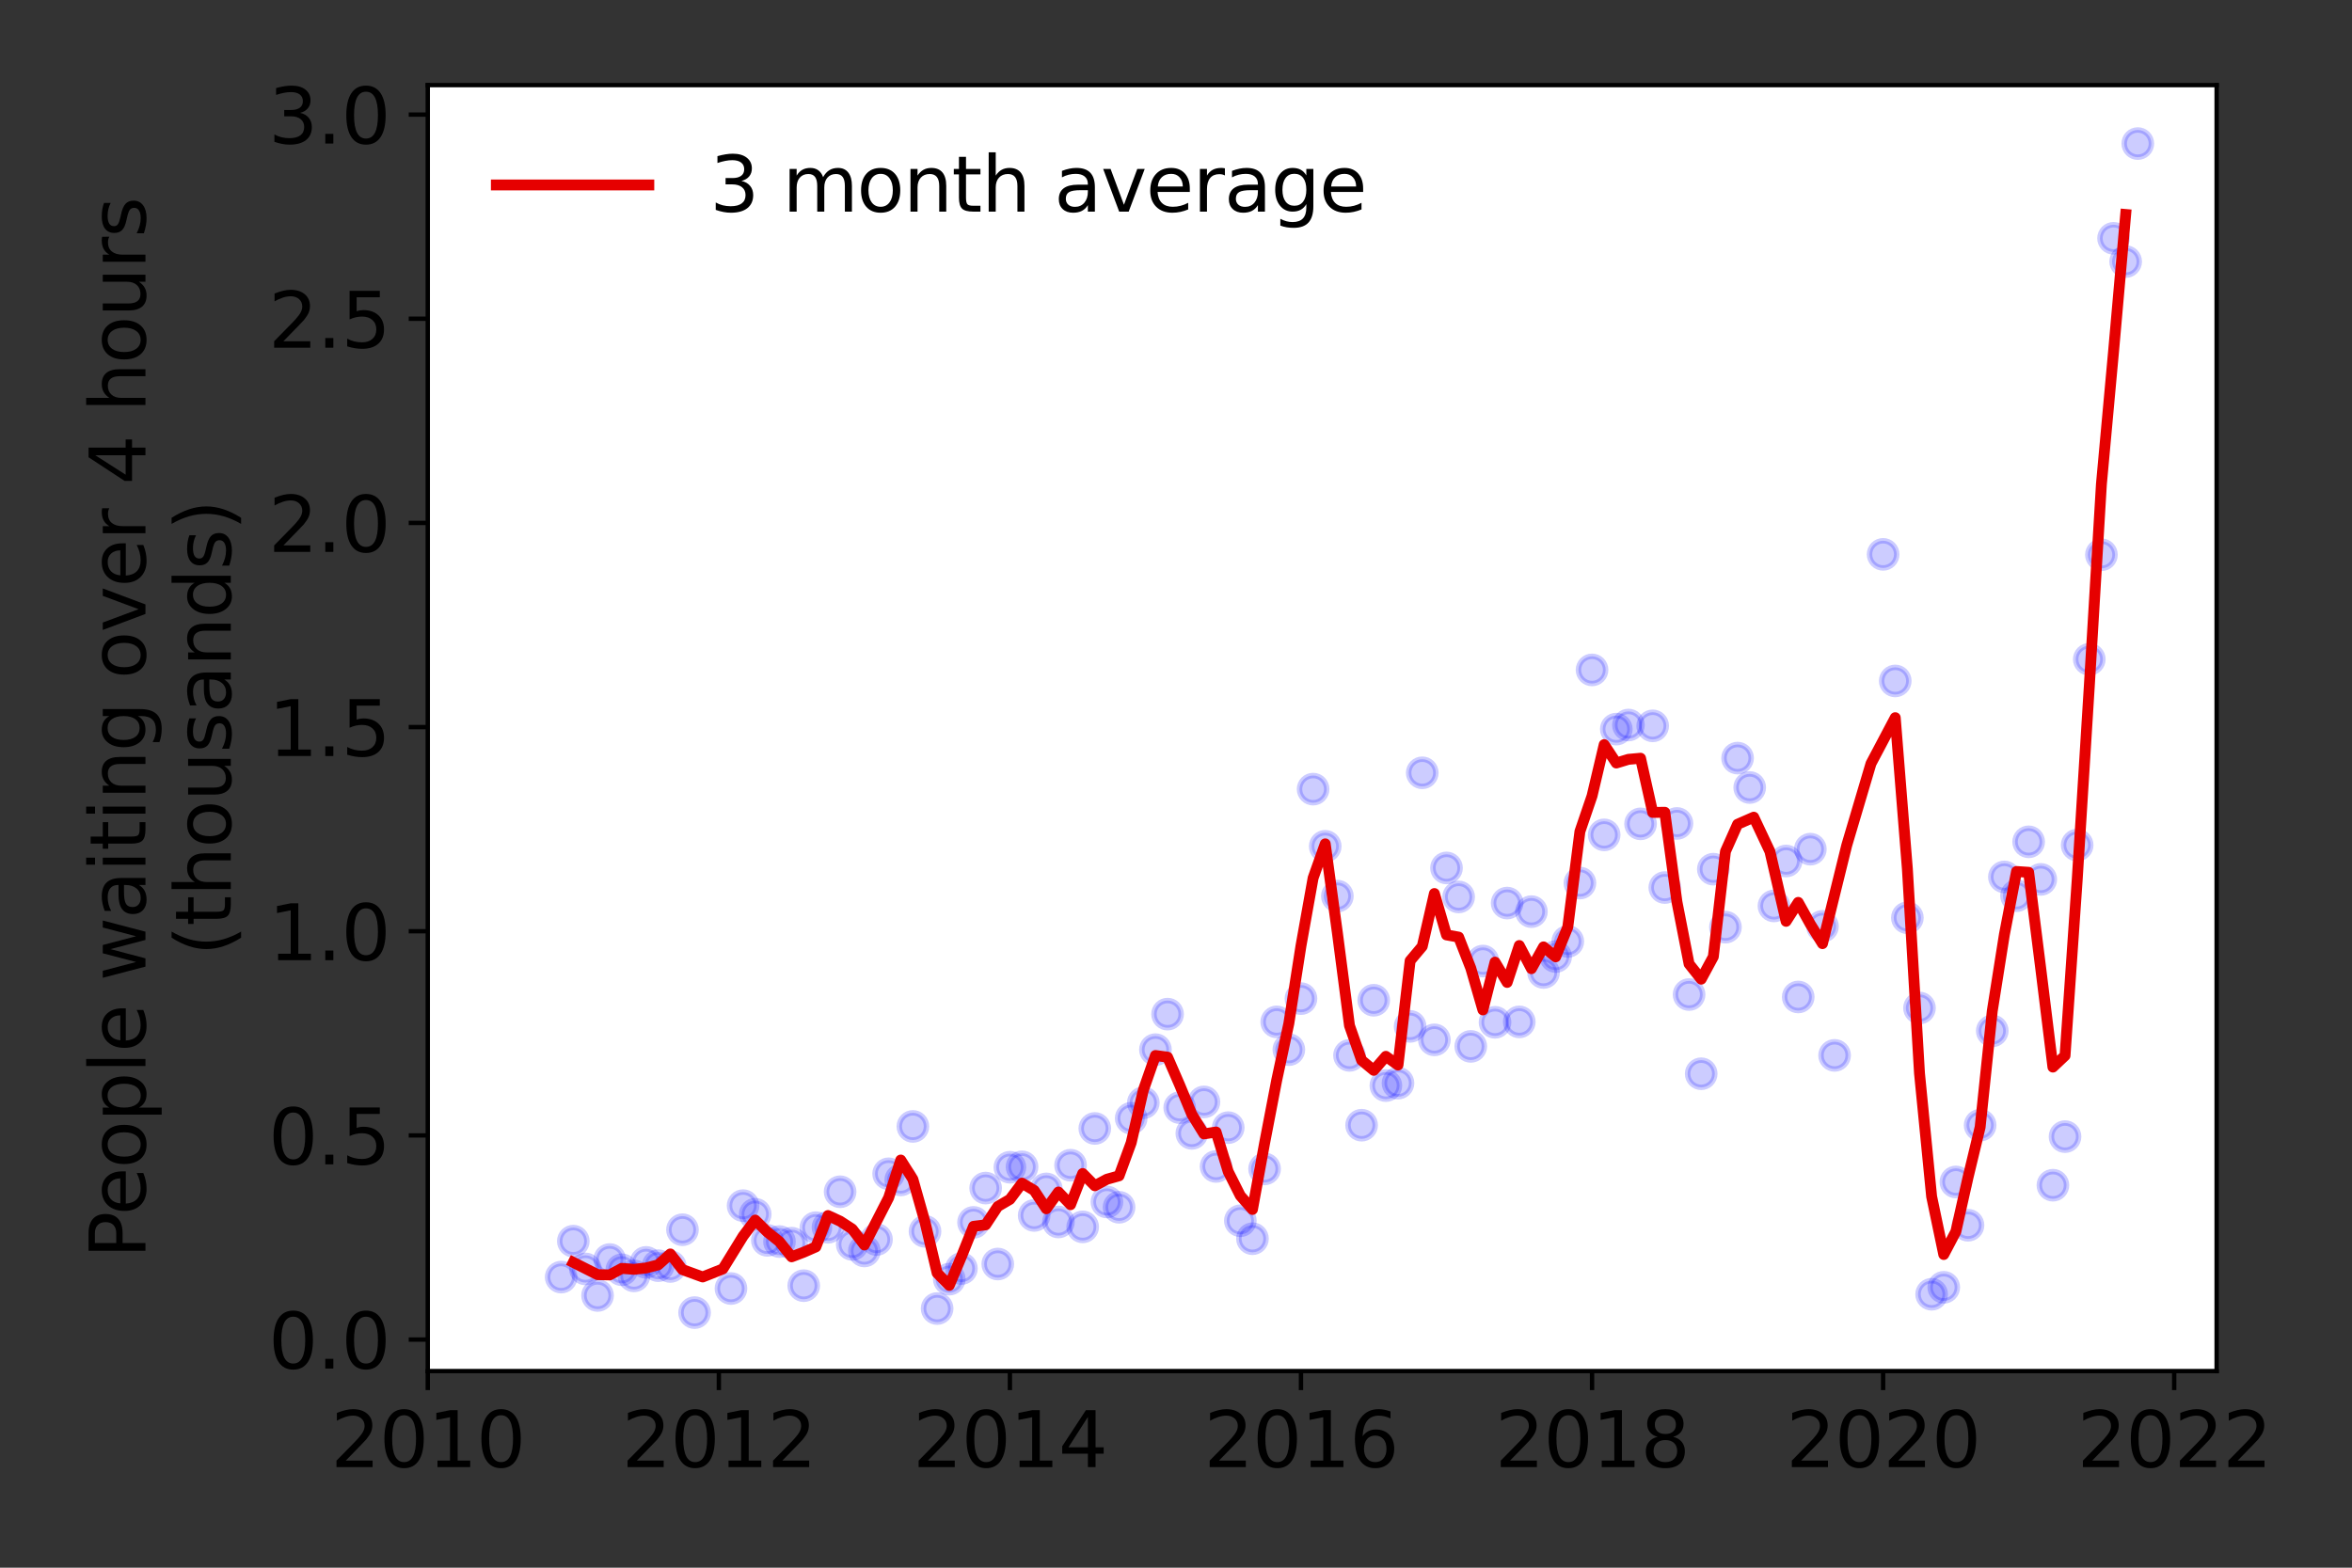 <?xml version="1.0" encoding="utf-8" standalone="no"?>
<!DOCTYPE svg PUBLIC "-//W3C//DTD SVG 1.1//EN"
  "http://www.w3.org/Graphics/SVG/1.1/DTD/svg11.dtd">
<svg height="288pt" version="1.1" viewBox="0 0 432 288" width="432pt" xmlns="http://www.w3.org/2000/svg" xmlns:xlink="http://www.w3.org/1999/xlink">
 <rect x="0" y="0" width="432" height="288" fill="#333333" stroke="none"/>
 <defs>
  <style type="text/css">*{stroke-linecap:butt;stroke-linejoin:round;}</style>
 </defs>
 <g id="figure_1">
  <g id="patch_1">
   <path d="M 0 288 
L 432 288 
L 432 0 
L 0 0 
z
" style="fill:none;"/>
  </g>
  <g id="axes_1">
   <g id="patch_2">
    <path d="M 78.57 251.88 
L 407.137 251.88 
L 407.137 15.638 
L 78.57 15.638 
z
" style="fill:#ffffff;"/>
   </g>
   <g id="matplotlib.axis_1">
    <g id="xtick_1">
     <g id="line2d_1">
      <defs>
       <path d="M 0 0 
L 0 3.5 
" id="mecf7dc6a5a" style="stroke:#000000;stroke-width:0.8;"/>
      </defs>
      <g>
       <use style="stroke:#000000;stroke-width:0.8;" x="78.57" xlink:href="#mecf7dc6a5a" y="251.88"/>
      </g>
     </g>
     <g id="text_1">
      <!-- 2010 -->
      <g transform="translate(60.755 269.518)scale(0.14 -0.14)">
       <defs>
        <path d="M 1228 531 
L 3431 531 
L 3431 0 
L 469 0 
L 469 531 
Q 828 903 1448 1529 
Q 2069 2156 2228 2338 
Q 2531 2678 2651 2914 
Q 2772 3150 2772 3378 
Q 2772 3750 2511 3984 
Q 2250 4219 1831 4219 
Q 1534 4219 1204 4116 
Q 875 4013 500 3803 
L 500 4441 
Q 881 4594 1212 4672 
Q 1544 4750 1819 4750 
Q 2544 4750 2975 4387 
Q 3406 4025 3406 3419 
Q 3406 3131 3298 2873 
Q 3191 2616 2906 2266 
Q 2828 2175 2409 1742 
Q 1991 1309 1228 531 
z
" id="DejaVuSans-32" transform="scale(0.016)"/>
        <path d="M 2034 4250 
Q 1547 4250 1301 3770 
Q 1056 3291 1056 2328 
Q 1056 1369 1301 889 
Q 1547 409 2034 409 
Q 2525 409 2770 889 
Q 3016 1369 3016 2328 
Q 3016 3291 2770 3770 
Q 2525 4250 2034 4250 
z
M 2034 4750 
Q 2819 4750 3233 4129 
Q 3647 3509 3647 2328 
Q 3647 1150 3233 529 
Q 2819 -91 2034 -91 
Q 1250 -91 836 529 
Q 422 1150 422 2328 
Q 422 3509 836 4129 
Q 1250 4750 2034 4750 
z
" id="DejaVuSans-30" transform="scale(0.016)"/>
        <path d="M 794 531 
L 1825 531 
L 1825 4091 
L 703 3866 
L 703 4441 
L 1819 4666 
L 2450 4666 
L 2450 531 
L 3481 531 
L 3481 0 
L 794 0 
L 794 531 
z
" id="DejaVuSans-31" transform="scale(0.016)"/>
       </defs>
       <use xlink:href="#DejaVuSans-32"/>
       <use x="63.623" xlink:href="#DejaVuSans-30"/>
       <use x="127.246" xlink:href="#DejaVuSans-31"/>
       <use x="190.869" xlink:href="#DejaVuSans-30"/>
      </g>
     </g>
    </g>
    <g id="xtick_2">
     <g id="line2d_2">
      <g>
       <use style="stroke:#000000;stroke-width:0.8;" x="132.032" xlink:href="#mecf7dc6a5a" y="251.88"/>
      </g>
     </g>
     <g id="text_2">
      <!-- 2012 -->
      <g transform="translate(114.217 269.518)scale(0.14 -0.14)">
       <use xlink:href="#DejaVuSans-32"/>
       <use x="63.623" xlink:href="#DejaVuSans-30"/>
       <use x="127.246" xlink:href="#DejaVuSans-31"/>
       <use x="190.869" xlink:href="#DejaVuSans-32"/>
      </g>
     </g>
    </g>
    <g id="xtick_3">
     <g id="line2d_3">
      <g>
       <use style="stroke:#000000;stroke-width:0.8;" x="185.493" xlink:href="#mecf7dc6a5a" y="251.88"/>
      </g>
     </g>
     <g id="text_3">
      <!-- 2014 -->
      <g transform="translate(167.678 269.518)scale(0.14 -0.14)">
       <defs>
        <path d="M 2419 4116 
L 825 1625 
L 2419 1625 
L 2419 4116 
z
M 2253 4666 
L 3047 4666 
L 3047 1625 
L 3713 1625 
L 3713 1100 
L 3047 1100 
L 3047 0 
L 2419 0 
L 2419 1100 
L 313 1100 
L 313 1709 
L 2253 4666 
z
" id="DejaVuSans-34" transform="scale(0.016)"/>
       </defs>
       <use xlink:href="#DejaVuSans-32"/>
       <use x="63.623" xlink:href="#DejaVuSans-30"/>
       <use x="127.246" xlink:href="#DejaVuSans-31"/>
       <use x="190.869" xlink:href="#DejaVuSans-34"/>
      </g>
     </g>
    </g>
    <g id="xtick_4">
     <g id="line2d_4">
      <g>
       <use style="stroke:#000000;stroke-width:0.8;" x="238.955" xlink:href="#mecf7dc6a5a" y="251.88"/>
      </g>
     </g>
     <g id="text_4">
      <!-- 2016 -->
      <g transform="translate(221.14 269.518)scale(0.14 -0.14)">
       <defs>
        <path d="M 2113 2584 
Q 1688 2584 1439 2293 
Q 1191 2003 1191 1497 
Q 1191 994 1439 701 
Q 1688 409 2113 409 
Q 2538 409 2786 701 
Q 3034 994 3034 1497 
Q 3034 2003 2786 2293 
Q 2538 2584 2113 2584 
z
M 3366 4563 
L 3366 3988 
Q 3128 4100 2886 4159 
Q 2644 4219 2406 4219 
Q 1781 4219 1451 3797 
Q 1122 3375 1075 2522 
Q 1259 2794 1537 2939 
Q 1816 3084 2150 3084 
Q 2853 3084 3261 2657 
Q 3669 2231 3669 1497 
Q 3669 778 3244 343 
Q 2819 -91 2113 -91 
Q 1303 -91 875 529 
Q 447 1150 447 2328 
Q 447 3434 972 4092 
Q 1497 4750 2381 4750 
Q 2619 4750 2861 4703 
Q 3103 4656 3366 4563 
z
" id="DejaVuSans-36" transform="scale(0.016)"/>
       </defs>
       <use xlink:href="#DejaVuSans-32"/>
       <use x="63.623" xlink:href="#DejaVuSans-30"/>
       <use x="127.246" xlink:href="#DejaVuSans-31"/>
       <use x="190.869" xlink:href="#DejaVuSans-36"/>
      </g>
     </g>
    </g>
    <g id="xtick_5">
     <g id="line2d_5">
      <g>
       <use style="stroke:#000000;stroke-width:0.8;" x="292.417" xlink:href="#mecf7dc6a5a" y="251.88"/>
      </g>
     </g>
     <g id="text_5">
      <!-- 2018 -->
      <g transform="translate(274.602 269.518)scale(0.14 -0.14)">
       <defs>
        <path d="M 2034 2216 
Q 1584 2216 1326 1975 
Q 1069 1734 1069 1313 
Q 1069 891 1326 650 
Q 1584 409 2034 409 
Q 2484 409 2743 651 
Q 3003 894 3003 1313 
Q 3003 1734 2745 1975 
Q 2488 2216 2034 2216 
z
M 1403 2484 
Q 997 2584 770 2862 
Q 544 3141 544 3541 
Q 544 4100 942 4425 
Q 1341 4750 2034 4750 
Q 2731 4750 3128 4425 
Q 3525 4100 3525 3541 
Q 3525 3141 3298 2862 
Q 3072 2584 2669 2484 
Q 3125 2378 3379 2068 
Q 3634 1759 3634 1313 
Q 3634 634 3220 271 
Q 2806 -91 2034 -91 
Q 1263 -91 848 271 
Q 434 634 434 1313 
Q 434 1759 690 2068 
Q 947 2378 1403 2484 
z
M 1172 3481 
Q 1172 3119 1398 2916 
Q 1625 2713 2034 2713 
Q 2441 2713 2670 2916 
Q 2900 3119 2900 3481 
Q 2900 3844 2670 4047 
Q 2441 4250 2034 4250 
Q 1625 4250 1398 4047 
Q 1172 3844 1172 3481 
z
" id="DejaVuSans-38" transform="scale(0.016)"/>
       </defs>
       <use xlink:href="#DejaVuSans-32"/>
       <use x="63.623" xlink:href="#DejaVuSans-30"/>
       <use x="127.246" xlink:href="#DejaVuSans-31"/>
       <use x="190.869" xlink:href="#DejaVuSans-38"/>
      </g>
     </g>
    </g>
    <g id="xtick_6">
     <g id="line2d_6">
      <g>
       <use style="stroke:#000000;stroke-width:0.8;" x="345.879" xlink:href="#mecf7dc6a5a" y="251.88"/>
      </g>
     </g>
     <g id="text_6">
      <!-- 2020 -->
      <g transform="translate(328.064 269.518)scale(0.14 -0.14)">
       <use xlink:href="#DejaVuSans-32"/>
       <use x="63.623" xlink:href="#DejaVuSans-30"/>
       <use x="127.246" xlink:href="#DejaVuSans-32"/>
       <use x="190.869" xlink:href="#DejaVuSans-30"/>
      </g>
     </g>
    </g>
    <g id="xtick_7">
     <g id="line2d_7">
      <g>
       <use style="stroke:#000000;stroke-width:0.8;" x="399.34" xlink:href="#mecf7dc6a5a" y="251.88"/>
      </g>
     </g>
     <g id="text_7">
      <!-- 2022 -->
      <g transform="translate(381.525 269.518)scale(0.14 -0.14)">
       <use xlink:href="#DejaVuSans-32"/>
       <use x="63.623" xlink:href="#DejaVuSans-30"/>
       <use x="127.246" xlink:href="#DejaVuSans-32"/>
       <use x="190.869" xlink:href="#DejaVuSans-32"/>
      </g>
     </g>
    </g>
   </g>
   <g id="matplotlib.axis_2">
    <g id="ytick_1">
     <g id="line2d_8">
      <defs>
       <path d="M 0 0 
L -3.5 0 
" id="m048efa866c" style="stroke:#000000;stroke-width:0.8;"/>
      </defs>
      <g>
       <use style="stroke:#000000;stroke-width:0.8;" x="78.57" xlink:href="#m048efa866c" y="246.093"/>
      </g>
     </g>
     <g id="text_8">
      <!-- 0.0 -->
      <g transform="translate(49.306 251.412)scale(0.14 -0.14)">
       <defs>
        <path d="M 684 794 
L 1344 794 
L 1344 0 
L 684 0 
L 684 794 
z
" id="DejaVuSans-2e" transform="scale(0.016)"/>
       </defs>
       <use xlink:href="#DejaVuSans-30"/>
       <use x="63.623" xlink:href="#DejaVuSans-2e"/>
       <use x="95.41" xlink:href="#DejaVuSans-30"/>
      </g>
     </g>
    </g>
    <g id="ytick_2">
     <g id="line2d_9">
      <g>
       <use style="stroke:#000000;stroke-width:0.8;" x="78.57" xlink:href="#m048efa866c" y="208.586"/>
      </g>
     </g>
     <g id="text_9">
      <!-- 0.5 -->
      <g transform="translate(49.306 213.905)scale(0.14 -0.14)">
       <defs>
        <path d="M 691 4666 
L 3169 4666 
L 3169 4134 
L 1269 4134 
L 1269 2991 
Q 1406 3038 1543 3061 
Q 1681 3084 1819 3084 
Q 2600 3084 3056 2656 
Q 3513 2228 3513 1497 
Q 3513 744 3044 326 
Q 2575 -91 1722 -91 
Q 1428 -91 1123 -41 
Q 819 9 494 109 
L 494 744 
Q 775 591 1075 516 
Q 1375 441 1709 441 
Q 2250 441 2565 725 
Q 2881 1009 2881 1497 
Q 2881 1984 2565 2268 
Q 2250 2553 1709 2553 
Q 1456 2553 1204 2497 
Q 953 2441 691 2322 
L 691 4666 
z
" id="DejaVuSans-35" transform="scale(0.016)"/>
       </defs>
       <use xlink:href="#DejaVuSans-30"/>
       <use x="63.623" xlink:href="#DejaVuSans-2e"/>
       <use x="95.41" xlink:href="#DejaVuSans-35"/>
      </g>
     </g>
    </g>
    <g id="ytick_3">
     <g id="line2d_10">
      <g>
       <use style="stroke:#000000;stroke-width:0.8;" x="78.57" xlink:href="#m048efa866c" y="171.079"/>
      </g>
     </g>
     <g id="text_10">
      <!-- 1.0 -->
      <g transform="translate(49.306 176.398)scale(0.14 -0.14)">
       <use xlink:href="#DejaVuSans-31"/>
       <use x="63.623" xlink:href="#DejaVuSans-2e"/>
       <use x="95.41" xlink:href="#DejaVuSans-30"/>
      </g>
     </g>
    </g>
    <g id="ytick_4">
     <g id="line2d_11">
      <g>
       <use style="stroke:#000000;stroke-width:0.8;" x="78.57" xlink:href="#m048efa866c" y="133.572"/>
      </g>
     </g>
     <g id="text_11">
      <!-- 1.5 -->
      <g transform="translate(49.306 138.891)scale(0.14 -0.14)">
       <use xlink:href="#DejaVuSans-31"/>
       <use x="63.623" xlink:href="#DejaVuSans-2e"/>
       <use x="95.41" xlink:href="#DejaVuSans-35"/>
      </g>
     </g>
    </g>
    <g id="ytick_5">
     <g id="line2d_12">
      <g>
       <use style="stroke:#000000;stroke-width:0.8;" x="78.57" xlink:href="#m048efa866c" y="96.065"/>
      </g>
     </g>
     <g id="text_12">
      <!-- 2.0 -->
      <g transform="translate(49.306 101.384)scale(0.14 -0.14)">
       <use xlink:href="#DejaVuSans-32"/>
       <use x="63.623" xlink:href="#DejaVuSans-2e"/>
       <use x="95.41" xlink:href="#DejaVuSans-30"/>
      </g>
     </g>
    </g>
    <g id="ytick_6">
     <g id="line2d_13">
      <g>
       <use style="stroke:#000000;stroke-width:0.8;" x="78.57" xlink:href="#m048efa866c" y="58.558"/>
      </g>
     </g>
     <g id="text_13">
      <!-- 2.5 -->
      <g transform="translate(49.306 63.877)scale(0.14 -0.14)">
       <use xlink:href="#DejaVuSans-32"/>
       <use x="63.623" xlink:href="#DejaVuSans-2e"/>
       <use x="95.41" xlink:href="#DejaVuSans-35"/>
      </g>
     </g>
    </g>
    <g id="ytick_7">
     <g id="line2d_14">
      <g>
       <use style="stroke:#000000;stroke-width:0.8;" x="78.57" xlink:href="#m048efa866c" y="21.051"/>
      </g>
     </g>
     <g id="text_14">
      <!-- 3.0 -->
      <g transform="translate(49.306 26.37)scale(0.14 -0.14)">
       <defs>
        <path d="M 2597 2516 
Q 3050 2419 3304 2112 
Q 3559 1806 3559 1356 
Q 3559 666 3084 287 
Q 2609 -91 1734 -91 
Q 1441 -91 1130 -33 
Q 819 25 488 141 
L 488 750 
Q 750 597 1062 519 
Q 1375 441 1716 441 
Q 2309 441 2620 675 
Q 2931 909 2931 1356 
Q 2931 1769 2642 2001 
Q 2353 2234 1838 2234 
L 1294 2234 
L 1294 2753 
L 1863 2753 
Q 2328 2753 2575 2939 
Q 2822 3125 2822 3475 
Q 2822 3834 2567 4026 
Q 2313 4219 1838 4219 
Q 1578 4219 1281 4162 
Q 984 4106 628 3988 
L 628 4550 
Q 988 4650 1302 4700 
Q 1616 4750 1894 4750 
Q 2613 4750 3031 4423 
Q 3450 4097 3450 3541 
Q 3450 3153 3228 2886 
Q 3006 2619 2597 2516 
z
" id="DejaVuSans-33" transform="scale(0.016)"/>
       </defs>
       <use xlink:href="#DejaVuSans-33"/>
       <use x="63.623" xlink:href="#DejaVuSans-2e"/>
       <use x="95.41" xlink:href="#DejaVuSans-30"/>
      </g>
     </g>
    </g>
    <g id="text_15">
     <!-- People waiting over 4 hours -->
     <g transform="translate(26.717 231.184)rotate(-90)scale(0.14 -0.14)">
      <defs>
       <path d="M 1259 4147 
L 1259 2394 
L 2053 2394 
Q 2494 2394 2734 2622 
Q 2975 2850 2975 3272 
Q 2975 3691 2734 3919 
Q 2494 4147 2053 4147 
L 1259 4147 
z
M 628 4666 
L 2053 4666 
Q 2838 4666 3239 4311 
Q 3641 3956 3641 3272 
Q 3641 2581 3239 2228 
Q 2838 1875 2053 1875 
L 1259 1875 
L 1259 0 
L 628 0 
L 628 4666 
z
" id="DejaVuSans-50" transform="scale(0.016)"/>
       <path d="M 3597 1894 
L 3597 1613 
L 953 1613 
Q 991 1019 1311 708 
Q 1631 397 2203 397 
Q 2534 397 2845 478 
Q 3156 559 3463 722 
L 3463 178 
Q 3153 47 2828 -22 
Q 2503 -91 2169 -91 
Q 1331 -91 842 396 
Q 353 884 353 1716 
Q 353 2575 817 3079 
Q 1281 3584 2069 3584 
Q 2775 3584 3186 3129 
Q 3597 2675 3597 1894 
z
M 3022 2063 
Q 3016 2534 2758 2815 
Q 2500 3097 2075 3097 
Q 1594 3097 1305 2825 
Q 1016 2553 972 2059 
L 3022 2063 
z
" id="DejaVuSans-65" transform="scale(0.016)"/>
       <path d="M 1959 3097 
Q 1497 3097 1228 2736 
Q 959 2375 959 1747 
Q 959 1119 1226 758 
Q 1494 397 1959 397 
Q 2419 397 2687 759 
Q 2956 1122 2956 1747 
Q 2956 2369 2687 2733 
Q 2419 3097 1959 3097 
z
M 1959 3584 
Q 2709 3584 3137 3096 
Q 3566 2609 3566 1747 
Q 3566 888 3137 398 
Q 2709 -91 1959 -91 
Q 1206 -91 779 398 
Q 353 888 353 1747 
Q 353 2609 779 3096 
Q 1206 3584 1959 3584 
z
" id="DejaVuSans-6f" transform="scale(0.016)"/>
       <path d="M 1159 525 
L 1159 -1331 
L 581 -1331 
L 581 3500 
L 1159 3500 
L 1159 2969 
Q 1341 3281 1617 3432 
Q 1894 3584 2278 3584 
Q 2916 3584 3314 3078 
Q 3713 2572 3713 1747 
Q 3713 922 3314 415 
Q 2916 -91 2278 -91 
Q 1894 -91 1617 61 
Q 1341 213 1159 525 
z
M 3116 1747 
Q 3116 2381 2855 2742 
Q 2594 3103 2138 3103 
Q 1681 3103 1420 2742 
Q 1159 2381 1159 1747 
Q 1159 1113 1420 752 
Q 1681 391 2138 391 
Q 2594 391 2855 752 
Q 3116 1113 3116 1747 
z
" id="DejaVuSans-70" transform="scale(0.016)"/>
       <path d="M 603 4863 
L 1178 4863 
L 1178 0 
L 603 0 
L 603 4863 
z
" id="DejaVuSans-6c" transform="scale(0.016)"/>
       <path id="DejaVuSans-20" transform="scale(0.016)"/>
       <path d="M 269 3500 
L 844 3500 
L 1563 769 
L 2278 3500 
L 2956 3500 
L 3675 769 
L 4391 3500 
L 4966 3500 
L 4050 0 
L 3372 0 
L 2619 2869 
L 1863 0 
L 1184 0 
L 269 3500 
z
" id="DejaVuSans-77" transform="scale(0.016)"/>
       <path d="M 2194 1759 
Q 1497 1759 1228 1600 
Q 959 1441 959 1056 
Q 959 750 1161 570 
Q 1363 391 1709 391 
Q 2188 391 2477 730 
Q 2766 1069 2766 1631 
L 2766 1759 
L 2194 1759 
z
M 3341 1997 
L 3341 0 
L 2766 0 
L 2766 531 
Q 2569 213 2275 61 
Q 1981 -91 1556 -91 
Q 1019 -91 701 211 
Q 384 513 384 1019 
Q 384 1609 779 1909 
Q 1175 2209 1959 2209 
L 2766 2209 
L 2766 2266 
Q 2766 2663 2505 2880 
Q 2244 3097 1772 3097 
Q 1472 3097 1187 3025 
Q 903 2953 641 2809 
L 641 3341 
Q 956 3463 1253 3523 
Q 1550 3584 1831 3584 
Q 2591 3584 2966 3190 
Q 3341 2797 3341 1997 
z
" id="DejaVuSans-61" transform="scale(0.016)"/>
       <path d="M 603 3500 
L 1178 3500 
L 1178 0 
L 603 0 
L 603 3500 
z
M 603 4863 
L 1178 4863 
L 1178 4134 
L 603 4134 
L 603 4863 
z
" id="DejaVuSans-69" transform="scale(0.016)"/>
       <path d="M 1172 4494 
L 1172 3500 
L 2356 3500 
L 2356 3053 
L 1172 3053 
L 1172 1153 
Q 1172 725 1289 603 
Q 1406 481 1766 481 
L 2356 481 
L 2356 0 
L 1766 0 
Q 1100 0 847 248 
Q 594 497 594 1153 
L 594 3053 
L 172 3053 
L 172 3500 
L 594 3500 
L 594 4494 
L 1172 4494 
z
" id="DejaVuSans-74" transform="scale(0.016)"/>
       <path d="M 3513 2113 
L 3513 0 
L 2938 0 
L 2938 2094 
Q 2938 2591 2744 2837 
Q 2550 3084 2163 3084 
Q 1697 3084 1428 2787 
Q 1159 2491 1159 1978 
L 1159 0 
L 581 0 
L 581 3500 
L 1159 3500 
L 1159 2956 
Q 1366 3272 1645 3428 
Q 1925 3584 2291 3584 
Q 2894 3584 3203 3211 
Q 3513 2838 3513 2113 
z
" id="DejaVuSans-6e" transform="scale(0.016)"/>
       <path d="M 2906 1791 
Q 2906 2416 2648 2759 
Q 2391 3103 1925 3103 
Q 1463 3103 1205 2759 
Q 947 2416 947 1791 
Q 947 1169 1205 825 
Q 1463 481 1925 481 
Q 2391 481 2648 825 
Q 2906 1169 2906 1791 
z
M 3481 434 
Q 3481 -459 3084 -895 
Q 2688 -1331 1869 -1331 
Q 1566 -1331 1297 -1286 
Q 1028 -1241 775 -1147 
L 775 -588 
Q 1028 -725 1275 -790 
Q 1522 -856 1778 -856 
Q 2344 -856 2625 -561 
Q 2906 -266 2906 331 
L 2906 616 
Q 2728 306 2450 153 
Q 2172 0 1784 0 
Q 1141 0 747 490 
Q 353 981 353 1791 
Q 353 2603 747 3093 
Q 1141 3584 1784 3584 
Q 2172 3584 2450 3431 
Q 2728 3278 2906 2969 
L 2906 3500 
L 3481 3500 
L 3481 434 
z
" id="DejaVuSans-67" transform="scale(0.016)"/>
       <path d="M 191 3500 
L 800 3500 
L 1894 563 
L 2988 3500 
L 3597 3500 
L 2284 0 
L 1503 0 
L 191 3500 
z
" id="DejaVuSans-76" transform="scale(0.016)"/>
       <path d="M 2631 2963 
Q 2534 3019 2420 3045 
Q 2306 3072 2169 3072 
Q 1681 3072 1420 2755 
Q 1159 2438 1159 1844 
L 1159 0 
L 581 0 
L 581 3500 
L 1159 3500 
L 1159 2956 
Q 1341 3275 1631 3429 
Q 1922 3584 2338 3584 
Q 2397 3584 2469 3576 
Q 2541 3569 2628 3553 
L 2631 2963 
z
" id="DejaVuSans-72" transform="scale(0.016)"/>
       <path d="M 3513 2113 
L 3513 0 
L 2938 0 
L 2938 2094 
Q 2938 2591 2744 2837 
Q 2550 3084 2163 3084 
Q 1697 3084 1428 2787 
Q 1159 2491 1159 1978 
L 1159 0 
L 581 0 
L 581 4863 
L 1159 4863 
L 1159 2956 
Q 1366 3272 1645 3428 
Q 1925 3584 2291 3584 
Q 2894 3584 3203 3211 
Q 3513 2838 3513 2113 
z
" id="DejaVuSans-68" transform="scale(0.016)"/>
       <path d="M 544 1381 
L 544 3500 
L 1119 3500 
L 1119 1403 
Q 1119 906 1312 657 
Q 1506 409 1894 409 
Q 2359 409 2629 706 
Q 2900 1003 2900 1516 
L 2900 3500 
L 3475 3500 
L 3475 0 
L 2900 0 
L 2900 538 
Q 2691 219 2414 64 
Q 2138 -91 1772 -91 
Q 1169 -91 856 284 
Q 544 659 544 1381 
z
M 1991 3584 
L 1991 3584 
z
" id="DejaVuSans-75" transform="scale(0.016)"/>
       <path d="M 2834 3397 
L 2834 2853 
Q 2591 2978 2328 3040 
Q 2066 3103 1784 3103 
Q 1356 3103 1142 2972 
Q 928 2841 928 2578 
Q 928 2378 1081 2264 
Q 1234 2150 1697 2047 
L 1894 2003 
Q 2506 1872 2764 1633 
Q 3022 1394 3022 966 
Q 3022 478 2636 193 
Q 2250 -91 1575 -91 
Q 1294 -91 989 -36 
Q 684 19 347 128 
L 347 722 
Q 666 556 975 473 
Q 1284 391 1588 391 
Q 1994 391 2212 530 
Q 2431 669 2431 922 
Q 2431 1156 2273 1281 
Q 2116 1406 1581 1522 
L 1381 1569 
Q 847 1681 609 1914 
Q 372 2147 372 2553 
Q 372 3047 722 3315 
Q 1072 3584 1716 3584 
Q 2034 3584 2315 3537 
Q 2597 3491 2834 3397 
z
" id="DejaVuSans-73" transform="scale(0.016)"/>
      </defs>
      <use xlink:href="#DejaVuSans-50"/>
      <use x="56.678" xlink:href="#DejaVuSans-65"/>
      <use x="118.201" xlink:href="#DejaVuSans-6f"/>
      <use x="179.383" xlink:href="#DejaVuSans-70"/>
      <use x="242.859" xlink:href="#DejaVuSans-6c"/>
      <use x="270.643" xlink:href="#DejaVuSans-65"/>
      <use x="332.166" xlink:href="#DejaVuSans-20"/>
      <use x="363.953" xlink:href="#DejaVuSans-77"/>
      <use x="445.74" xlink:href="#DejaVuSans-61"/>
      <use x="507.02" xlink:href="#DejaVuSans-69"/>
      <use x="534.803" xlink:href="#DejaVuSans-74"/>
      <use x="574.012" xlink:href="#DejaVuSans-69"/>
      <use x="601.795" xlink:href="#DejaVuSans-6e"/>
      <use x="665.174" xlink:href="#DejaVuSans-67"/>
      <use x="728.65" xlink:href="#DejaVuSans-20"/>
      <use x="760.438" xlink:href="#DejaVuSans-6f"/>
      <use x="821.619" xlink:href="#DejaVuSans-76"/>
      <use x="880.799" xlink:href="#DejaVuSans-65"/>
      <use x="942.322" xlink:href="#DejaVuSans-72"/>
      <use x="983.436" xlink:href="#DejaVuSans-20"/>
      <use x="1015.223" xlink:href="#DejaVuSans-34"/>
      <use x="1078.846" xlink:href="#DejaVuSans-20"/>
      <use x="1110.633" xlink:href="#DejaVuSans-68"/>
      <use x="1174.012" xlink:href="#DejaVuSans-6f"/>
      <use x="1235.193" xlink:href="#DejaVuSans-75"/>
      <use x="1298.572" xlink:href="#DejaVuSans-72"/>
      <use x="1339.686" xlink:href="#DejaVuSans-73"/>
     </g>
     <!-- (thousands) -->
     <g transform="translate(42.394 175.584)rotate(-90)scale(0.14 -0.14)">
      <defs>
       <path d="M 1984 4856 
Q 1566 4138 1362 3434 
Q 1159 2731 1159 2009 
Q 1159 1288 1364 580 
Q 1569 -128 1984 -844 
L 1484 -844 
Q 1016 -109 783 600 
Q 550 1309 550 2009 
Q 550 2706 781 3412 
Q 1013 4119 1484 4856 
L 1984 4856 
z
" id="DejaVuSans-28" transform="scale(0.016)"/>
       <path d="M 2906 2969 
L 2906 4863 
L 3481 4863 
L 3481 0 
L 2906 0 
L 2906 525 
Q 2725 213 2448 61 
Q 2172 -91 1784 -91 
Q 1150 -91 751 415 
Q 353 922 353 1747 
Q 353 2572 751 3078 
Q 1150 3584 1784 3584 
Q 2172 3584 2448 3432 
Q 2725 3281 2906 2969 
z
M 947 1747 
Q 947 1113 1208 752 
Q 1469 391 1925 391 
Q 2381 391 2643 752 
Q 2906 1113 2906 1747 
Q 2906 2381 2643 2742 
Q 2381 3103 1925 3103 
Q 1469 3103 1208 2742 
Q 947 2381 947 1747 
z
" id="DejaVuSans-64" transform="scale(0.016)"/>
       <path d="M 513 4856 
L 1013 4856 
Q 1481 4119 1714 3412 
Q 1947 2706 1947 2009 
Q 1947 1309 1714 600 
Q 1481 -109 1013 -844 
L 513 -844 
Q 928 -128 1133 580 
Q 1338 1288 1338 2009 
Q 1338 2731 1133 3434 
Q 928 4138 513 4856 
z
" id="DejaVuSans-29" transform="scale(0.016)"/>
      </defs>
      <use xlink:href="#DejaVuSans-28"/>
      <use x="39.014" xlink:href="#DejaVuSans-74"/>
      <use x="78.223" xlink:href="#DejaVuSans-68"/>
      <use x="141.602" xlink:href="#DejaVuSans-6f"/>
      <use x="202.783" xlink:href="#DejaVuSans-75"/>
      <use x="266.162" xlink:href="#DejaVuSans-73"/>
      <use x="318.262" xlink:href="#DejaVuSans-61"/>
      <use x="379.541" xlink:href="#DejaVuSans-6e"/>
      <use x="442.92" xlink:href="#DejaVuSans-64"/>
      <use x="506.396" xlink:href="#DejaVuSans-73"/>
      <use x="558.496" xlink:href="#DejaVuSans-29"/>
     </g>
    </g>
   </g>
   <g id="line2d_15">
    <defs>
     <path d="M 0 2.5 
C 0.663 2.5 1.299 2.237 1.768 1.768 
C 2.237 1.299 2.5 0.663 2.5 0 
C 2.5 -0.663 2.237 -1.299 1.768 -1.768 
C 1.299 -2.237 0.663 -2.5 0 -2.5 
C -0.663 -2.5 -1.299 -2.237 -1.768 -1.768 
C -2.237 -1.299 -2.5 -0.663 -2.5 0 
C -2.5 0.663 -2.237 1.299 -1.768 1.768 
C -1.299 2.237 -0.663 2.5 0 2.5 
z
" id="mf5e697ce2e" style="stroke:#0000ff;stroke-opacity:0.2;"/>
    </defs>
    <g clip-path="url(#p8cd835e198)">
     <use style="fill:#0000ff;fill-opacity:0.2;stroke:#0000ff;stroke-opacity:0.2;" x="392.658" xlink:href="#mf5e697ce2e" y="26.377"/>
     <use style="fill:#0000ff;fill-opacity:0.2;stroke:#0000ff;stroke-opacity:0.2;" x="390.43" xlink:href="#mf5e697ce2e" y="48.056"/>
     <use style="fill:#0000ff;fill-opacity:0.2;stroke:#0000ff;stroke-opacity:0.2;" x="388.203" xlink:href="#mf5e697ce2e" y="43.78"/>
     <use style="fill:#0000ff;fill-opacity:0.2;stroke:#0000ff;stroke-opacity:0.2;" x="385.975" xlink:href="#mf5e697ce2e" y="101.916"/>
     <use style="fill:#0000ff;fill-opacity:0.2;stroke:#0000ff;stroke-opacity:0.2;" x="383.747" xlink:href="#mf5e697ce2e" y="121.119"/>
     <use style="fill:#0000ff;fill-opacity:0.2;stroke:#0000ff;stroke-opacity:0.2;" x="381.52" xlink:href="#mf5e697ce2e" y="155.251"/>
     <use style="fill:#0000ff;fill-opacity:0.2;stroke:#0000ff;stroke-opacity:0.2;" x="379.292" xlink:href="#mf5e697ce2e" y="208.811"/>
     <use style="fill:#0000ff;fill-opacity:0.2;stroke:#0000ff;stroke-opacity:0.2;" x="377.065" xlink:href="#mf5e697ce2e" y="217.737"/>
     <use style="fill:#0000ff;fill-opacity:0.2;stroke:#0000ff;stroke-opacity:0.2;" x="374.837" xlink:href="#mf5e697ce2e" y="161.552"/>
     <use style="fill:#0000ff;fill-opacity:0.2;stroke:#0000ff;stroke-opacity:0.2;" x="372.61" xlink:href="#mf5e697ce2e" y="154.651"/>
     <use style="fill:#0000ff;fill-opacity:0.2;stroke:#0000ff;stroke-opacity:0.2;" x="370.382" xlink:href="#mf5e697ce2e" y="164.552"/>
     <use style="fill:#0000ff;fill-opacity:0.2;stroke:#0000ff;stroke-opacity:0.2;" x="368.154" xlink:href="#mf5e697ce2e" y="161.102"/>
     <use style="fill:#0000ff;fill-opacity:0.2;stroke:#0000ff;stroke-opacity:0.2;" x="365.927" xlink:href="#mf5e697ce2e" y="189.382"/>
     <use style="fill:#0000ff;fill-opacity:0.2;stroke:#0000ff;stroke-opacity:0.2;" x="363.699" xlink:href="#mf5e697ce2e" y="206.71"/>
     <use style="fill:#0000ff;fill-opacity:0.2;stroke:#0000ff;stroke-opacity:0.2;" x="361.472" xlink:href="#mf5e697ce2e" y="225.089"/>
     <use style="fill:#0000ff;fill-opacity:0.2;stroke:#0000ff;stroke-opacity:0.2;" x="359.244" xlink:href="#mf5e697ce2e" y="217.137"/>
     <use style="fill:#0000ff;fill-opacity:0.2;stroke:#0000ff;stroke-opacity:0.2;" x="357.017" xlink:href="#mf5e697ce2e" y="236.491"/>
     <use style="fill:#0000ff;fill-opacity:0.2;stroke:#0000ff;stroke-opacity:0.2;" x="354.789" xlink:href="#mf5e697ce2e" y="237.766"/>
     <use style="fill:#0000ff;fill-opacity:0.2;stroke:#0000ff;stroke-opacity:0.2;" x="352.561" xlink:href="#mf5e697ce2e" y="185.181"/>
     <use style="fill:#0000ff;fill-opacity:0.2;stroke:#0000ff;stroke-opacity:0.2;" x="350.334" xlink:href="#mf5e697ce2e" y="168.603"/>
     <use style="fill:#0000ff;fill-opacity:0.2;stroke:#0000ff;stroke-opacity:0.2;" x="348.106" xlink:href="#mf5e697ce2e" y="125.095"/>
     <use style="fill:#0000ff;fill-opacity:0.2;stroke:#0000ff;stroke-opacity:0.2;" x="345.879" xlink:href="#mf5e697ce2e" y="101.841"/>
     <use style="fill:#0000ff;fill-opacity:0.2;stroke:#0000ff;stroke-opacity:0.2;" x="336.968" xlink:href="#mf5e697ce2e" y="193.883"/>
     <use style="fill:#0000ff;fill-opacity:0.2;stroke:#0000ff;stroke-opacity:0.2;" x="334.741" xlink:href="#mf5e697ce2e" y="170.179"/>
     <use style="fill:#0000ff;fill-opacity:0.2;stroke:#0000ff;stroke-opacity:0.2;" x="332.513" xlink:href="#mf5e697ce2e" y="156.001"/>
     <use style="fill:#0000ff;fill-opacity:0.2;stroke:#0000ff;stroke-opacity:0.2;" x="330.286" xlink:href="#mf5e697ce2e" y="183.156"/>
     <use style="fill:#0000ff;fill-opacity:0.2;stroke:#0000ff;stroke-opacity:0.2;" x="328.058" xlink:href="#mf5e697ce2e" y="158.176"/>
     <use style="fill:#0000ff;fill-opacity:0.2;stroke:#0000ff;stroke-opacity:0.2;" x="325.831" xlink:href="#mf5e697ce2e" y="166.428"/>
     <use style="fill:#0000ff;fill-opacity:0.2;stroke:#0000ff;stroke-opacity:0.2;" x="321.375" xlink:href="#mf5e697ce2e" y="144.674"/>
     <use style="fill:#0000ff;fill-opacity:0.2;stroke:#0000ff;stroke-opacity:0.2;" x="319.148" xlink:href="#mf5e697ce2e" y="139.273"/>
     <use style="fill:#0000ff;fill-opacity:0.2;stroke:#0000ff;stroke-opacity:0.2;" x="316.92" xlink:href="#mf5e697ce2e" y="170.329"/>
     <use style="fill:#0000ff;fill-opacity:0.2;stroke:#0000ff;stroke-opacity:0.2;" x="314.693" xlink:href="#mf5e697ce2e" y="159.677"/>
     <use style="fill:#0000ff;fill-opacity:0.2;stroke:#0000ff;stroke-opacity:0.2;" x="312.465" xlink:href="#mf5e697ce2e" y="197.259"/>
     <use style="fill:#0000ff;fill-opacity:0.2;stroke:#0000ff;stroke-opacity:0.2;" x="310.238" xlink:href="#mf5e697ce2e" y="182.706"/>
     <use style="fill:#0000ff;fill-opacity:0.2;stroke:#0000ff;stroke-opacity:0.2;" x="308.01" xlink:href="#mf5e697ce2e" y="151.275"/>
     <use style="fill:#0000ff;fill-opacity:0.2;stroke:#0000ff;stroke-opacity:0.2;" x="305.782" xlink:href="#mf5e697ce2e" y="163.052"/>
     <use style="fill:#0000ff;fill-opacity:0.2;stroke:#0000ff;stroke-opacity:0.2;" x="303.555" xlink:href="#mf5e697ce2e" y="133.347"/>
     <use style="fill:#0000ff;fill-opacity:0.2;stroke:#0000ff;stroke-opacity:0.2;" x="301.327" xlink:href="#mf5e697ce2e" y="151.35"/>
     <use style="fill:#0000ff;fill-opacity:0.2;stroke:#0000ff;stroke-opacity:0.2;" x="299.1" xlink:href="#mf5e697ce2e" y="133.197"/>
     <use style="fill:#0000ff;fill-opacity:0.2;stroke:#0000ff;stroke-opacity:0.2;" x="296.872" xlink:href="#mf5e697ce2e" y="133.947"/>
     <use style="fill:#0000ff;fill-opacity:0.2;stroke:#0000ff;stroke-opacity:0.2;" x="294.645" xlink:href="#mf5e697ce2e" y="153.375"/>
     <use style="fill:#0000ff;fill-opacity:0.2;stroke:#0000ff;stroke-opacity:0.2;" x="292.417" xlink:href="#mf5e697ce2e" y="123.07"/>
     <use style="fill:#0000ff;fill-opacity:0.2;stroke:#0000ff;stroke-opacity:0.2;" x="290.189" xlink:href="#mf5e697ce2e" y="162.227"/>
     <use style="fill:#0000ff;fill-opacity:0.2;stroke:#0000ff;stroke-opacity:0.2;" x="287.962" xlink:href="#mf5e697ce2e" y="172.954"/>
     <use style="fill:#0000ff;fill-opacity:0.2;stroke:#0000ff;stroke-opacity:0.2;" x="285.734" xlink:href="#mf5e697ce2e" y="175.73"/>
     <use style="fill:#0000ff;fill-opacity:0.2;stroke:#0000ff;stroke-opacity:0.2;" x="283.507" xlink:href="#mf5e697ce2e" y="178.655"/>
     <use style="fill:#0000ff;fill-opacity:0.2;stroke:#0000ff;stroke-opacity:0.2;" x="281.279" xlink:href="#mf5e697ce2e" y="167.478"/>
     <use style="fill:#0000ff;fill-opacity:0.2;stroke:#0000ff;stroke-opacity:0.2;" x="279.052" xlink:href="#mf5e697ce2e" y="187.732"/>
     <use style="fill:#0000ff;fill-opacity:0.2;stroke:#0000ff;stroke-opacity:0.2;" x="276.824" xlink:href="#mf5e697ce2e" y="165.903"/>
     <use style="fill:#0000ff;fill-opacity:0.2;stroke:#0000ff;stroke-opacity:0.2;" x="274.596" xlink:href="#mf5e697ce2e" y="187.807"/>
     <use style="fill:#0000ff;fill-opacity:0.2;stroke:#0000ff;stroke-opacity:0.2;" x="272.369" xlink:href="#mf5e697ce2e" y="176.555"/>
     <use style="fill:#0000ff;fill-opacity:0.2;stroke:#0000ff;stroke-opacity:0.2;" x="270.141" xlink:href="#mf5e697ce2e" y="192.233"/>
     <use style="fill:#0000ff;fill-opacity:0.2;stroke:#0000ff;stroke-opacity:0.2;" x="267.914" xlink:href="#mf5e697ce2e" y="164.778"/>
     <use style="fill:#0000ff;fill-opacity:0.2;stroke:#0000ff;stroke-opacity:0.2;" x="265.686" xlink:href="#mf5e697ce2e" y="159.452"/>
     <use style="fill:#0000ff;fill-opacity:0.2;stroke:#0000ff;stroke-opacity:0.2;" x="263.458" xlink:href="#mf5e697ce2e" y="191.032"/>
     <use style="fill:#0000ff;fill-opacity:0.2;stroke:#0000ff;stroke-opacity:0.2;" x="261.231" xlink:href="#mf5e697ce2e" y="141.973"/>
     <use style="fill:#0000ff;fill-opacity:0.2;stroke:#0000ff;stroke-opacity:0.2;" x="259.003" xlink:href="#mf5e697ce2e" y="188.557"/>
     <use style="fill:#0000ff;fill-opacity:0.2;stroke:#0000ff;stroke-opacity:0.2;" x="256.776" xlink:href="#mf5e697ce2e" y="198.984"/>
     <use style="fill:#0000ff;fill-opacity:0.2;stroke:#0000ff;stroke-opacity:0.2;" x="254.548" xlink:href="#mf5e697ce2e" y="199.434"/>
     <use style="fill:#0000ff;fill-opacity:0.2;stroke:#0000ff;stroke-opacity:0.2;" x="252.321" xlink:href="#mf5e697ce2e" y="183.756"/>
     <use style="fill:#0000ff;fill-opacity:0.2;stroke:#0000ff;stroke-opacity:0.2;" x="250.093" xlink:href="#mf5e697ce2e" y="206.71"/>
     <use style="fill:#0000ff;fill-opacity:0.2;stroke:#0000ff;stroke-opacity:0.2;" x="247.865" xlink:href="#mf5e697ce2e" y="193.883"/>
     <use style="fill:#0000ff;fill-opacity:0.2;stroke:#0000ff;stroke-opacity:0.2;" x="245.638" xlink:href="#mf5e697ce2e" y="164.627"/>
     <use style="fill:#0000ff;fill-opacity:0.2;stroke:#0000ff;stroke-opacity:0.2;" x="243.41" xlink:href="#mf5e697ce2e" y="155.476"/>
     <use style="fill:#0000ff;fill-opacity:0.2;stroke:#0000ff;stroke-opacity:0.2;" x="241.183" xlink:href="#mf5e697ce2e" y="144.974"/>
     <use style="fill:#0000ff;fill-opacity:0.2;stroke:#0000ff;stroke-opacity:0.2;" x="238.955" xlink:href="#mf5e697ce2e" y="183.456"/>
     <use style="fill:#0000ff;fill-opacity:0.2;stroke:#0000ff;stroke-opacity:0.2;" x="236.728" xlink:href="#mf5e697ce2e" y="192.833"/>
     <use style="fill:#0000ff;fill-opacity:0.2;stroke:#0000ff;stroke-opacity:0.2;" x="234.5" xlink:href="#mf5e697ce2e" y="187.732"/>
     <use style="fill:#0000ff;fill-opacity:0.2;stroke:#0000ff;stroke-opacity:0.2;" x="232.272" xlink:href="#mf5e697ce2e" y="214.737"/>
     <use style="fill:#0000ff;fill-opacity:0.2;stroke:#0000ff;stroke-opacity:0.2;" x="230.045" xlink:href="#mf5e697ce2e" y="227.564"/>
     <use style="fill:#0000ff;fill-opacity:0.2;stroke:#0000ff;stroke-opacity:0.2;" x="227.817" xlink:href="#mf5e697ce2e" y="224.264"/>
     <use style="fill:#0000ff;fill-opacity:0.2;stroke:#0000ff;stroke-opacity:0.2;" x="225.59" xlink:href="#mf5e697ce2e" y="207.16"/>
     <use style="fill:#0000ff;fill-opacity:0.2;stroke:#0000ff;stroke-opacity:0.2;" x="223.362" xlink:href="#mf5e697ce2e" y="214.287"/>
     <use style="fill:#0000ff;fill-opacity:0.2;stroke:#0000ff;stroke-opacity:0.2;" x="221.135" xlink:href="#mf5e697ce2e" y="202.435"/>
     <use style="fill:#0000ff;fill-opacity:0.2;stroke:#0000ff;stroke-opacity:0.2;" x="218.907" xlink:href="#mf5e697ce2e" y="208.211"/>
     <use style="fill:#0000ff;fill-opacity:0.2;stroke:#0000ff;stroke-opacity:0.2;" x="216.679" xlink:href="#mf5e697ce2e" y="203.485"/>
     <use style="fill:#0000ff;fill-opacity:0.2;stroke:#0000ff;stroke-opacity:0.2;" x="214.452" xlink:href="#mf5e697ce2e" y="186.307"/>
     <use style="fill:#0000ff;fill-opacity:0.2;stroke:#0000ff;stroke-opacity:0.2;" x="212.224" xlink:href="#mf5e697ce2e" y="192.833"/>
     <use style="fill:#0000ff;fill-opacity:0.2;stroke:#0000ff;stroke-opacity:0.2;" x="209.997" xlink:href="#mf5e697ce2e" y="202.585"/>
     <use style="fill:#0000ff;fill-opacity:0.2;stroke:#0000ff;stroke-opacity:0.2;" x="207.769" xlink:href="#mf5e697ce2e" y="205.435"/>
     <use style="fill:#0000ff;fill-opacity:0.2;stroke:#0000ff;stroke-opacity:0.2;" x="205.542" xlink:href="#mf5e697ce2e" y="221.788"/>
     <use style="fill:#0000ff;fill-opacity:0.2;stroke:#0000ff;stroke-opacity:0.2;" x="203.314" xlink:href="#mf5e697ce2e" y="220.813"/>
     <use style="fill:#0000ff;fill-opacity:0.2;stroke:#0000ff;stroke-opacity:0.2;" x="201.086" xlink:href="#mf5e697ce2e" y="207.31"/>
     <use style="fill:#0000ff;fill-opacity:0.2;stroke:#0000ff;stroke-opacity:0.2;" x="198.859" xlink:href="#mf5e697ce2e" y="225.389"/>
     <use style="fill:#0000ff;fill-opacity:0.2;stroke:#0000ff;stroke-opacity:0.2;" x="196.631" xlink:href="#mf5e697ce2e" y="214.062"/>
     <use style="fill:#0000ff;fill-opacity:0.2;stroke:#0000ff;stroke-opacity:0.2;" x="194.404" xlink:href="#mf5e697ce2e" y="224.489"/>
     <use style="fill:#0000ff;fill-opacity:0.2;stroke:#0000ff;stroke-opacity:0.2;" x="192.176" xlink:href="#mf5e697ce2e" y="218.413"/>
     <use style="fill:#0000ff;fill-opacity:0.2;stroke:#0000ff;stroke-opacity:0.2;" x="189.949" xlink:href="#mf5e697ce2e" y="223.288"/>
     <use style="fill:#0000ff;fill-opacity:0.2;stroke:#0000ff;stroke-opacity:0.2;" x="187.721" xlink:href="#mf5e697ce2e" y="214.362"/>
     <use style="fill:#0000ff;fill-opacity:0.2;stroke:#0000ff;stroke-opacity:0.2;" x="185.493" xlink:href="#mf5e697ce2e" y="214.437"/>
     <use style="fill:#0000ff;fill-opacity:0.2;stroke:#0000ff;stroke-opacity:0.2;" x="183.266" xlink:href="#mf5e697ce2e" y="232.215"/>
     <use style="fill:#0000ff;fill-opacity:0.2;stroke:#0000ff;stroke-opacity:0.2;" x="181.038" xlink:href="#mf5e697ce2e" y="218.262"/>
     <use style="fill:#0000ff;fill-opacity:0.2;stroke:#0000ff;stroke-opacity:0.2;" x="178.811" xlink:href="#mf5e697ce2e" y="224.564"/>
     <use style="fill:#0000ff;fill-opacity:0.2;stroke:#0000ff;stroke-opacity:0.2;" x="176.583" xlink:href="#mf5e697ce2e" y="233.04"/>
     <use style="fill:#0000ff;fill-opacity:0.2;stroke:#0000ff;stroke-opacity:0.2;" x="174.356" xlink:href="#mf5e697ce2e" y="234.991"/>
     <use style="fill:#0000ff;fill-opacity:0.2;stroke:#0000ff;stroke-opacity:0.2;" x="172.128" xlink:href="#mf5e697ce2e" y="240.392"/>
     <use style="fill:#0000ff;fill-opacity:0.2;stroke:#0000ff;stroke-opacity:0.2;" x="169.9" xlink:href="#mf5e697ce2e" y="226.214"/>
     <use style="fill:#0000ff;fill-opacity:0.2;stroke:#0000ff;stroke-opacity:0.2;" x="167.673" xlink:href="#mf5e697ce2e" y="206.935"/>
     <use style="fill:#0000ff;fill-opacity:0.2;stroke:#0000ff;stroke-opacity:0.2;" x="165.445" xlink:href="#mf5e697ce2e" y="216.762"/>
     <use style="fill:#0000ff;fill-opacity:0.2;stroke:#0000ff;stroke-opacity:0.2;" x="163.218" xlink:href="#mf5e697ce2e" y="215.637"/>
     <use style="fill:#0000ff;fill-opacity:0.2;stroke:#0000ff;stroke-opacity:0.2;" x="160.99" xlink:href="#mf5e697ce2e" y="227.714"/>
     <use style="fill:#0000ff;fill-opacity:0.2;stroke:#0000ff;stroke-opacity:0.2;" x="158.763" xlink:href="#mf5e697ce2e" y="229.815"/>
     <use style="fill:#0000ff;fill-opacity:0.2;stroke:#0000ff;stroke-opacity:0.2;" x="156.535" xlink:href="#mf5e697ce2e" y="228.614"/>
     <use style="fill:#0000ff;fill-opacity:0.2;stroke:#0000ff;stroke-opacity:0.2;" x="154.307" xlink:href="#mf5e697ce2e" y="218.938"/>
     <use style="fill:#0000ff;fill-opacity:0.2;stroke:#0000ff;stroke-opacity:0.2;" x="152.08" xlink:href="#mf5e697ce2e" y="225.464"/>
     <use style="fill:#0000ff;fill-opacity:0.2;stroke:#0000ff;stroke-opacity:0.2;" x="149.852" xlink:href="#mf5e697ce2e" y="225.539"/>
     <use style="fill:#0000ff;fill-opacity:0.2;stroke:#0000ff;stroke-opacity:0.2;" x="147.625" xlink:href="#mf5e697ce2e" y="236.191"/>
     <use style="fill:#0000ff;fill-opacity:0.2;stroke:#0000ff;stroke-opacity:0.2;" x="145.397" xlink:href="#mf5e697ce2e" y="228.389"/>
     <use style="fill:#0000ff;fill-opacity:0.2;stroke:#0000ff;stroke-opacity:0.2;" x="143.17" xlink:href="#mf5e697ce2e" y="228.089"/>
     <use style="fill:#0000ff;fill-opacity:0.2;stroke:#0000ff;stroke-opacity:0.2;" x="140.942" xlink:href="#mf5e697ce2e" y="227.864"/>
     <use style="fill:#0000ff;fill-opacity:0.2;stroke:#0000ff;stroke-opacity:0.2;" x="138.714" xlink:href="#mf5e697ce2e" y="223.063"/>
     <use style="fill:#0000ff;fill-opacity:0.2;stroke:#0000ff;stroke-opacity:0.2;" x="136.487" xlink:href="#mf5e697ce2e" y="221.488"/>
     <use style="fill:#0000ff;fill-opacity:0.2;stroke:#0000ff;stroke-opacity:0.2;" x="134.259" xlink:href="#mf5e697ce2e" y="236.716"/>
     <use style="fill:#0000ff;fill-opacity:0.2;stroke:#0000ff;stroke-opacity:0.2;" x="127.577" xlink:href="#mf5e697ce2e" y="241.142"/>
     <use style="fill:#0000ff;fill-opacity:0.2;stroke:#0000ff;stroke-opacity:0.2;" x="125.349" xlink:href="#mf5e697ce2e" y="225.914"/>
     <use style="fill:#0000ff;fill-opacity:0.2;stroke:#0000ff;stroke-opacity:0.2;" x="123.121" xlink:href="#mf5e697ce2e" y="232.665"/>
     <use style="fill:#0000ff;fill-opacity:0.2;stroke:#0000ff;stroke-opacity:0.2;" x="120.894" xlink:href="#mf5e697ce2e" y="232.515"/>
     <use style="fill:#0000ff;fill-opacity:0.2;stroke:#0000ff;stroke-opacity:0.2;" x="118.666" xlink:href="#mf5e697ce2e" y="231.915"/>
     <use style="fill:#0000ff;fill-opacity:0.2;stroke:#0000ff;stroke-opacity:0.2;" x="116.439" xlink:href="#mf5e697ce2e" y="234.39"/>
     <use style="fill:#0000ff;fill-opacity:0.2;stroke:#0000ff;stroke-opacity:0.2;" x="114.211" xlink:href="#mf5e697ce2e" y="233.265"/>
     <use style="fill:#0000ff;fill-opacity:0.2;stroke:#0000ff;stroke-opacity:0.2;" x="111.984" xlink:href="#mf5e697ce2e" y="231.39"/>
     <use style="fill:#0000ff;fill-opacity:0.2;stroke:#0000ff;stroke-opacity:0.2;" x="109.756" xlink:href="#mf5e697ce2e" y="237.991"/>
     <use style="fill:#0000ff;fill-opacity:0.2;stroke:#0000ff;stroke-opacity:0.2;" x="107.528" xlink:href="#mf5e697ce2e" y="233.115"/>
     <use style="fill:#0000ff;fill-opacity:0.2;stroke:#0000ff;stroke-opacity:0.2;" x="105.301" xlink:href="#mf5e697ce2e" y="228.014"/>
     <use style="fill:#0000ff;fill-opacity:0.2;stroke:#0000ff;stroke-opacity:0.2;" x="103.073" xlink:href="#mf5e697ce2e" y="234.616"/>
    </g>
   </g>
   <g id="line2d_16">
    <path clip-path="url(#p8cd835e198)" d="M 390.43 39.404 
L 388.203 64.584 
L 385.975 88.938 
L 383.747 126.095 
L 381.52 161.727 
L 379.292 193.933 
L 377.065 196.033 
L 374.837 177.98 
L 372.61 160.252 
L 370.382 160.102 
L 368.154 171.679 
L 365.927 185.731 
L 363.699 207.06 
L 361.472 216.312 
L 359.244 226.239 
L 357.017 230.465 
L 354.789 219.813 
L 352.561 197.184 
L 350.334 159.627 
L 348.106 131.846 
L 343.651 140.273 
L 339.196 155.301 
L 334.741 173.354 
L 332.513 169.778 
L 330.286 165.778 
L 328.058 169.253 
L 325.088 156.426 
L 322.118 150.125 
L 319.148 151.425 
L 316.92 156.426 
L 314.693 175.755 
L 312.465 179.88 
L 310.238 177.08 
L 308.01 165.678 
L 305.782 149.225 
L 303.555 149.25 
L 301.327 139.298 
L 299.1 139.498 
L 296.872 140.173 
L 294.645 136.797 
L 292.417 146.224 
L 290.189 152.75 
L 287.962 170.304 
L 285.734 175.78 
L 283.507 173.954 
L 281.279 177.955 
L 279.052 173.704 
L 276.824 180.48 
L 274.596 176.755 
L 272.369 185.531 
L 270.141 177.855 
L 267.914 172.154 
L 265.686 171.754 
L 263.458 164.152 
L 261.231 173.854 
L 259.003 176.505 
L 256.776 195.658 
L 254.548 194.058 
L 252.321 196.633 
L 250.093 194.783 
L 247.865 188.407 
L 245.638 171.329 
L 243.41 155.026 
L 241.183 161.302 
L 238.955 173.754 
L 236.728 188.007 
L 234.5 198.434 
L 232.272 210.011 
L 230.045 222.188 
L 227.817 219.663 
L 225.59 215.237 
L 223.362 207.961 
L 221.135 208.311 
L 218.907 204.71 
L 216.679 199.334 
L 214.452 194.208 
L 212.224 193.908 
L 209.997 200.284 
L 207.769 209.936 
L 205.542 216.012 
L 203.314 216.637 
L 201.086 217.837 
L 198.859 215.587 
L 196.631 221.313 
L 194.404 218.988 
L 192.176 222.063 
L 189.949 218.688 
L 187.721 217.362 
L 185.493 220.338 
L 183.266 221.638 
L 181.038 225.014 
L 178.811 225.289 
L 176.583 230.865 
L 174.356 236.141 
L 172.128 233.865 
L 169.9 224.514 
L 167.673 216.637 
L 165.445 213.112 
L 163.218 220.038 
L 160.99 224.389 
L 158.763 228.714 
L 156.535 225.789 
L 154.307 224.339 
L 152.08 223.313 
L 149.852 229.064 
L 147.625 230.04 
L 145.397 230.89 
L 143.17 228.114 
L 140.942 226.339 
L 138.714 224.139 
L 136.487 227.089 
L 132.774 233.115 
L 129.062 234.591 
L 125.349 233.24 
L 123.121 230.365 
L 120.894 232.365 
L 118.666 232.94 
L 116.439 233.19 
L 114.211 233.015 
L 111.984 234.215 
L 109.756 234.165 
L 107.528 233.04 
L 105.301 231.915 
" style="fill:none;stroke:#e60000;stroke-linecap:square;stroke-width:2;"/>
   </g>
   <g id="patch_3">
    <path d="M 78.57 251.88 
L 78.57 15.638 
" style="fill:none;stroke:#000000;stroke-linecap:square;stroke-linejoin:miter;stroke-width:0.8;"/>
   </g>
   <g id="patch_4">
    <path d="M 407.137 251.88 
L 407.137 15.638 
" style="fill:none;stroke:#000000;stroke-linecap:square;stroke-linejoin:miter;stroke-width:0.8;"/>
   </g>
   <g id="patch_5">
    <path d="M 78.57 251.88 
L 407.137 251.88 
" style="fill:none;stroke:#000000;stroke-linecap:square;stroke-linejoin:miter;stroke-width:0.8;"/>
   </g>
   <g id="patch_6">
    <path d="M 78.57 15.638 
L 407.137 15.638 
" style="fill:none;stroke:#000000;stroke-linecap:square;stroke-linejoin:miter;stroke-width:0.8;"/>
   </g>
   <g id="legend_1">
    <g id="line2d_17">
     <path d="M 91.17 33.976 
L 119.17 33.976 
" style="fill:none;stroke:#e60000;stroke-linecap:square;stroke-width:2;"/>
    </g>
    <g id="line2d_18"/>
    <g id="text_16">
     <!-- 3 month average -->
     <g transform="translate(130.37 38.876)scale(0.14 -0.14)">
      <defs>
       <path d="M 3328 2828 
Q 3544 3216 3844 3400 
Q 4144 3584 4550 3584 
Q 5097 3584 5394 3201 
Q 5691 2819 5691 2113 
L 5691 0 
L 5113 0 
L 5113 2094 
Q 5113 2597 4934 2840 
Q 4756 3084 4391 3084 
Q 3944 3084 3684 2787 
Q 3425 2491 3425 1978 
L 3425 0 
L 2847 0 
L 2847 2094 
Q 2847 2600 2669 2842 
Q 2491 3084 2119 3084 
Q 1678 3084 1418 2786 
Q 1159 2488 1159 1978 
L 1159 0 
L 581 0 
L 581 3500 
L 1159 3500 
L 1159 2956 
Q 1356 3278 1631 3431 
Q 1906 3584 2284 3584 
Q 2666 3584 2933 3390 
Q 3200 3197 3328 2828 
z
" id="DejaVuSans-6d" transform="scale(0.016)"/>
      </defs>
      <use xlink:href="#DejaVuSans-33"/>
      <use x="63.623" xlink:href="#DejaVuSans-20"/>
      <use x="95.41" xlink:href="#DejaVuSans-6d"/>
      <use x="192.822" xlink:href="#DejaVuSans-6f"/>
      <use x="254.004" xlink:href="#DejaVuSans-6e"/>
      <use x="317.383" xlink:href="#DejaVuSans-74"/>
      <use x="356.592" xlink:href="#DejaVuSans-68"/>
      <use x="419.971" xlink:href="#DejaVuSans-20"/>
      <use x="451.758" xlink:href="#DejaVuSans-61"/>
      <use x="513.037" xlink:href="#DejaVuSans-76"/>
      <use x="572.217" xlink:href="#DejaVuSans-65"/>
      <use x="633.74" xlink:href="#DejaVuSans-72"/>
      <use x="674.854" xlink:href="#DejaVuSans-61"/>
      <use x="736.133" xlink:href="#DejaVuSans-67"/>
      <use x="799.609" xlink:href="#DejaVuSans-65"/>
     </g>
    </g>
   </g>
  </g>
 </g>
 <defs>
  <clipPath id="p8cd835e198">
   <rect height="236.242" width="328.567" x="78.57" y="15.638"/>
  </clipPath>
 </defs>
</svg>
